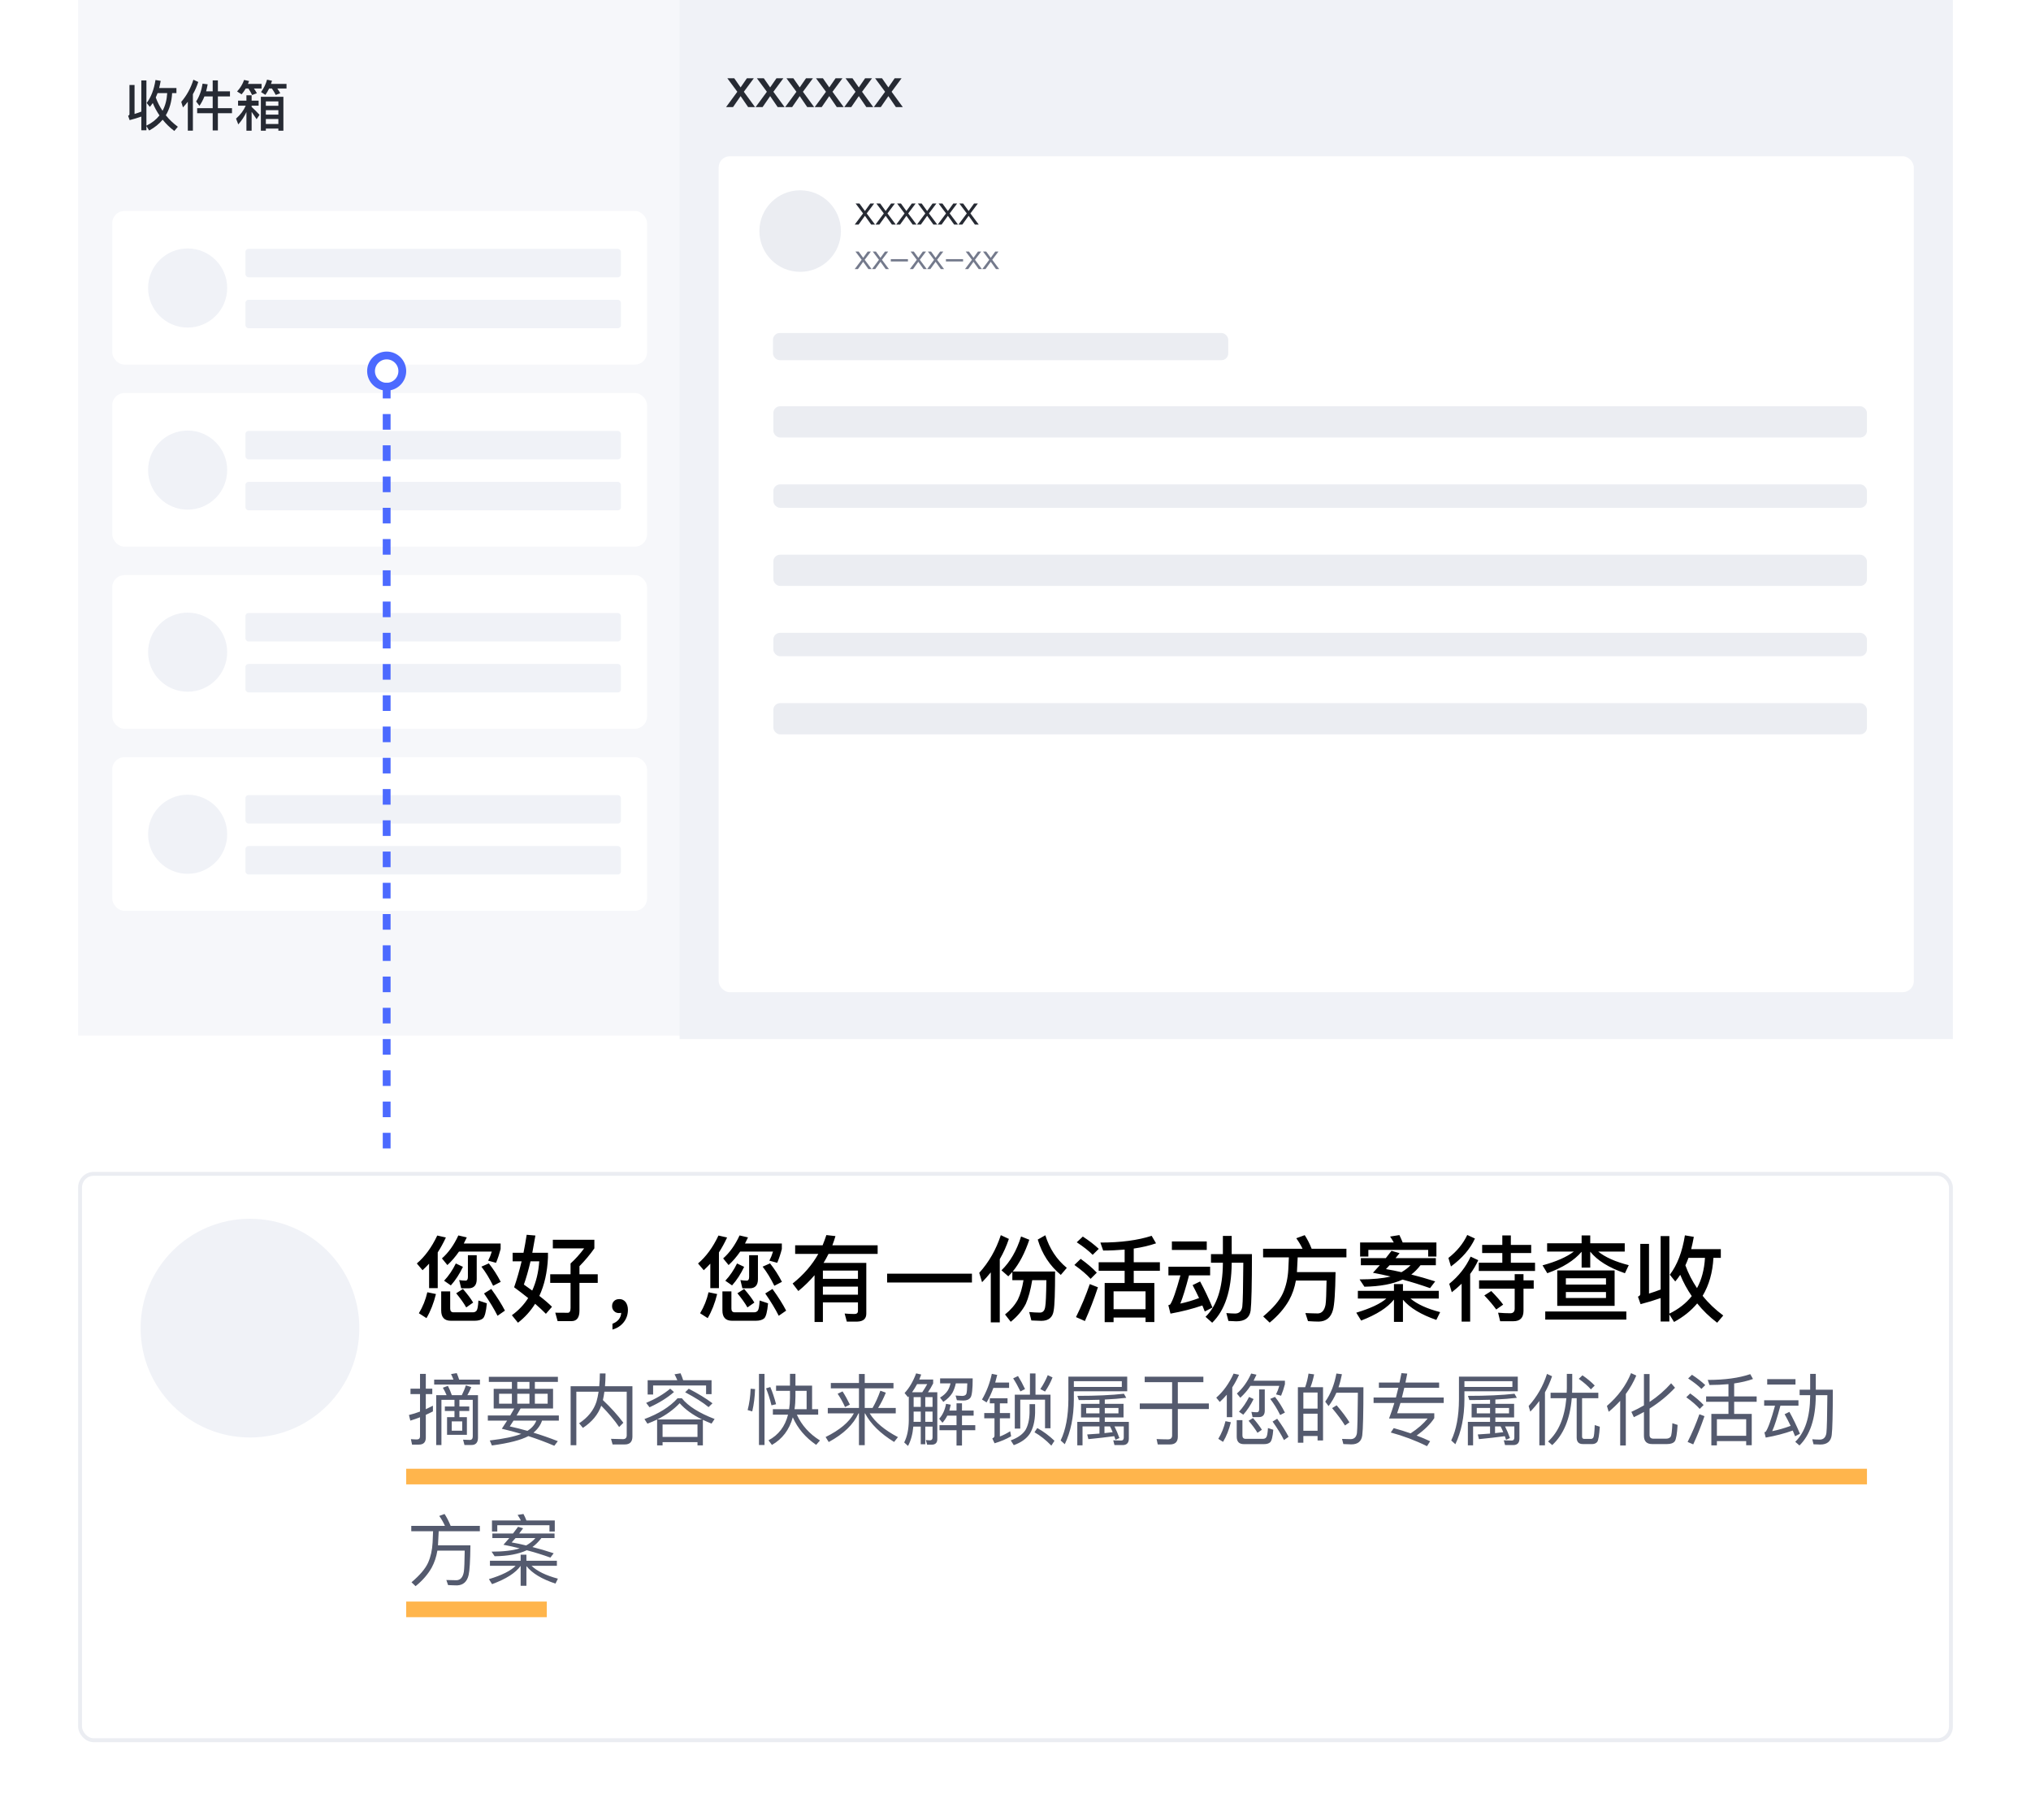<svg width="260" height="233" viewBox="0 0 260 233" fill="none" xmlns="http://www.w3.org/2000/svg">
<rect x="10" width="77.202" height="132.555" fill="#F6F7FA"/>
<path d="M16.595 15.377C17.113 15.244 17.617 15.09 18.093 14.922V16.672H18.744V16.14L19.094 16.707C19.794 16.329 20.368 15.867 20.823 15.321C21.243 15.846 21.74 16.329 22.314 16.763L22.769 16.224C22.181 15.79 21.663 15.3 21.229 14.754C21.705 13.956 21.978 13.011 22.034 11.919H22.587V11.268H20.375C20.445 10.981 20.515 10.673 20.571 10.351L19.906 10.239C19.71 11.471 19.332 12.451 18.779 13.179L19.185 13.683C19.311 13.529 19.437 13.368 19.556 13.186C19.787 13.746 20.074 14.278 20.417 14.775C19.997 15.307 19.437 15.748 18.744 16.084V10.295H18.093V14.285C17.806 14.397 17.519 14.495 17.225 14.586V10.876H16.574V14.614C16.574 14.705 16.511 14.775 16.399 14.817L16.595 15.377ZM20.172 11.919H21.404C21.355 12.78 21.159 13.536 20.809 14.18C20.459 13.662 20.165 13.095 19.941 12.479C20.025 12.297 20.102 12.115 20.172 11.919ZM24.757 10.204C24.421 11.282 23.903 12.227 23.203 13.039L23.42 13.746C23.637 13.515 23.847 13.277 24.043 13.025V16.721H24.694V12.059C24.974 11.569 25.205 11.044 25.38 10.491L24.757 10.204ZM25.933 10.708C25.793 11.604 25.513 12.367 25.107 12.99L25.534 13.543C25.786 13.179 25.996 12.78 26.171 12.339H27.228V13.844H25.24V14.488H27.228V16.693H27.893V14.488H29.699V13.844H27.893V12.339H29.44V11.688H27.893V10.288H27.228V11.688H26.388C26.465 11.408 26.528 11.107 26.584 10.792L25.933 10.708ZM30.476 12.885V13.529H31.456C31.19 14.145 30.777 14.691 30.217 15.181L30.504 15.923C30.931 15.447 31.281 14.922 31.547 14.341V16.728H32.212V14.313C32.394 14.565 32.604 14.88 32.849 15.258L33.227 14.698C32.884 14.327 32.548 13.991 32.212 13.69V13.529H33.108V12.885H32.212V12.199H31.547V12.885H30.476ZM36.279 12.388H33.395V16.728H34.032V16.462H35.635V16.728H36.279V12.388ZM34.032 15.874V15.23H35.635V15.874H34.032ZM34.032 14.67V14.103H35.635V14.67H34.032ZM34.032 13.543V12.976H35.635V13.543H34.032ZM31.456 11.331H31.799C31.981 11.597 32.142 11.877 32.275 12.164L32.884 11.933C32.786 11.744 32.66 11.541 32.506 11.331H33.486V10.743H31.743C31.792 10.624 31.841 10.498 31.883 10.372L31.246 10.232C31.064 10.764 30.77 11.254 30.35 11.709L30.931 12.073C31.127 11.849 31.302 11.597 31.456 11.331ZM34.452 11.331H34.809C34.991 11.597 35.159 11.87 35.299 12.15L35.88 11.933C35.782 11.751 35.656 11.548 35.502 11.331H36.678V10.743H34.69C34.732 10.61 34.781 10.477 34.823 10.337L34.186 10.197C34.032 10.757 33.78 11.289 33.416 11.786L33.976 12.143C34.151 11.891 34.312 11.625 34.452 11.331Z" fill="#262A33"/>
<rect x="14.37" y="50.306" width="68.462" height="19.665" rx="1.558" fill="white"/>
<circle cx="24.021" cy="60.172" r="5.063" fill="#F0F2F7"/>
<rect x="31.421" y="55.159" width="48.069" height="3.642" rx="0.389" fill="#F0F2F7"/>
<rect x="31.421" y="61.679" width="48.069" height="3.642" rx="0.389" fill="#F0F2F7"/>
<rect x="14.37" y="27" width="68.462" height="19.665" rx="1.558" fill="white"/>
<circle cx="24.021" cy="36.865" r="5.063" fill="#F0F2F7"/>
<rect x="31.421" y="31.853" width="48.069" height="3.642" rx="0.389" fill="#F0F2F7"/>
<rect x="31.421" y="38.373" width="48.069" height="3.642" rx="0.389" fill="#F0F2F7"/>
<rect x="14.37" y="73.613" width="68.462" height="19.665" rx="1.558" fill="white"/>
<circle cx="24.021" cy="83.478" r="5.063" fill="#F0F2F7"/>
<rect x="31.421" y="78.465" width="48.069" height="3.642" rx="0.389" fill="#F0F2F7"/>
<rect x="31.421" y="84.985" width="48.069" height="3.642" rx="0.389" fill="#F0F2F7"/>
<rect x="14.37" y="96.919" width="68.462" height="19.665" rx="1.558" fill="white"/>
<circle cx="24.021" cy="106.784" r="5.063" fill="#F0F2F7"/>
<rect x="31.421" y="101.772" width="48.069" height="3.642" rx="0.389" fill="#F0F2F7"/>
<rect x="31.421" y="108.292" width="48.069" height="3.642" rx="0.389" fill="#F0F2F7"/>
<rect x="87" width="163" height="133" fill="#F0F2F7"/>
<path d="M93.111 10.019L94.388 11.746L92.947 13.708H93.839L94.809 12.302L95.772 13.708H96.657L95.223 11.746L96.5 10.019H95.615L94.809 11.189L93.996 10.019H93.111ZM96.894 10.019L98.171 11.746L96.73 13.708H97.622L98.592 12.302L99.555 13.708H100.44L99.006 11.746L100.283 10.019H99.399L98.592 11.189L97.779 10.019H96.894ZM100.678 10.019L101.955 11.746L100.514 13.708H101.405L102.376 12.302L103.339 13.708H104.223L102.789 11.746L104.067 10.019H103.182L102.376 11.189L101.562 10.019H100.678ZM104.461 10.019L105.738 11.746L104.297 13.708H105.189L106.159 12.302L107.122 13.708H108.007L106.573 11.746L107.85 10.019H106.965L106.159 11.189L105.346 10.019H104.461ZM108.244 10.019L109.521 11.746L108.08 13.708H108.972L109.942 12.302L110.905 13.708H111.79L110.356 11.746L111.633 10.019H110.748L109.942 11.189L109.129 10.019H108.244ZM112.027 10.019L113.305 11.746L111.863 13.708H112.755L113.726 12.302L114.689 13.708H115.573L114.139 11.746L115.416 10.019H114.532L113.726 11.189L112.912 10.019H112.027Z" fill="#262A33"/>
<rect x="92" y="20" width="153" height="107" rx="1.427" fill="white"/>
<path d="M109.532 26.048L110.487 27.317L109.417 28.747H109.913L110.722 27.624L111.526 28.747H112.022L110.952 27.317L111.907 26.048H111.416L110.722 27.009L110.023 26.048H109.532ZM112.188 26.048L113.143 27.317L112.073 28.747H112.569L113.378 27.624L114.181 28.747H114.677L113.607 27.317L114.562 26.048H114.072L113.378 27.009L112.678 26.048H112.188ZM114.843 26.048L115.798 27.317L114.728 28.747H115.224L116.033 27.624L116.837 28.747H117.333L116.263 27.317L117.218 26.048H116.727L116.033 27.009L115.334 26.048H114.843ZM117.499 26.048L118.454 27.317L117.384 28.747H117.88L118.689 27.624L119.492 28.747H119.988L118.918 27.317L119.873 26.048H119.383L118.689 27.009L117.989 26.048H117.499ZM120.154 26.048L121.109 27.317L120.039 28.747H120.535L121.344 27.624L122.148 28.747H122.644L121.574 27.317L122.529 26.048H122.038L121.344 27.009L120.645 26.048H120.154ZM122.81 26.048L123.765 27.317L122.695 28.747H123.191L124 27.624L124.803 28.747H125.299L124.229 27.317L125.184 26.048H124.694L124 27.009L123.3 26.048H122.81Z" fill="#262A33"/>
<path d="M109.509 32.197L110.305 33.254L109.413 34.446H109.826L110.5 33.51L111.17 34.446H111.583L110.692 33.254L111.488 32.197H111.079L110.5 32.997L109.918 32.197H109.509ZM111.722 32.197L112.518 33.254L111.626 34.446H112.039L112.713 33.51L113.383 34.446H113.796L112.905 33.254L113.701 32.197H113.292L112.713 32.997L112.13 32.197H111.722ZM114.035 33.171V33.467H116.231V33.171H114.035ZM116.568 32.197L117.364 33.254L116.472 34.446H116.885L117.56 33.51L118.229 34.446H118.643L117.751 33.254L118.547 32.197H118.138L117.56 32.997L116.977 32.197H116.568ZM118.781 32.197L119.577 33.254L118.685 34.446H119.098L119.772 33.51L120.442 34.446H120.855L119.964 33.254L120.76 32.197H120.351L119.772 32.997L119.19 32.197H118.781ZM121.094 33.171V33.467H123.29V33.171H121.094ZM123.627 32.197L124.423 33.254L123.531 34.446H123.945L124.619 33.51L125.289 34.446H125.702L124.81 33.254L125.606 32.197H125.197L124.619 32.997L124.036 32.197H123.627ZM125.84 32.197L126.636 33.254L125.744 34.446H126.158L126.832 33.51L127.501 34.446H127.915L127.023 33.254L127.819 32.197H127.41L126.832 32.997L126.249 32.197H125.84Z" fill="#747A8C"/>
<circle cx="102.432" cy="29.576" r="5.219" fill="#EBEDF2"/>
<rect x="98.953" y="42.624" width="58.281" height="3.479" rx="0.87" fill="#EBEDF2"/>
<rect x="99" y="52" width="140" height="4" rx="0.87" fill="#EBEDF2"/>
<rect x="99" y="62" width="140" height="3" rx="0.87" fill="#EBEDF2"/>
<rect x="99" y="71" width="140" height="4" rx="0.87" fill="#EBEDF2"/>
<rect x="99" y="81" width="140" height="3" rx="0.87" fill="#EBEDF2"/>
<rect x="99" y="90" width="140" height="4" rx="0.87" fill="#EBEDF2"/>
<circle cx="49.5" cy="47.5" r="2" fill="white" stroke="#4C6AFF"/>
<path d="M49.5 49L49.5 149" stroke="#4C6AFF" stroke-dasharray="2 2"/>
<g filter="url(#filter0_d_10173_170072)">
<rect x="10" y="146" width="240" height="73" rx="2" fill="white"/>
<rect x="10.25" y="146.25" width="239.5" height="72.5" rx="1.75" stroke="#EBEDF2" stroke-width="0.5"/>
</g>
<circle cx="32" cy="170" r="14" fill="#F0F2F7"/>
<path d="M59.972 164.904C60.668 164.904 61.028 164.508 61.028 163.74V160.668H59.9V163.464C59.9 163.764 59.792 163.92 59.6 163.92C59.336 163.92 59.072 163.896 58.784 163.848L59.036 164.904H59.972ZM54.932 161.748V164.88H56.036V160.308C56.408 159.732 56.756 159.096 57.08 158.4L55.976 158.148C55.256 159.672 54.38 160.86 53.36 161.724L54.092 162.588C54.38 162.324 54.656 162.048 54.932 161.748ZM58.676 158.136C58.1 159.384 57.392 160.356 56.576 161.076L57.272 161.928C57.812 161.436 58.304 160.86 58.76 160.2H62.96C62.828 160.632 62.672 161.016 62.492 161.364L63.5 161.64C63.74 161.064 63.932 160.476 64.088 159.876V159.168H59.372C59.492 158.928 59.624 158.664 59.756 158.388L58.676 158.136ZM54.704 165.408C54.488 166.368 54.128 167.256 53.624 168.096L54.596 168.72C55.112 167.844 55.52 166.812 55.808 165.636L54.704 165.408ZM60.752 169.056C61.22 169.056 61.568 168.96 61.808 168.768C62.06 168.552 62.228 167.904 62.324 166.824L61.244 166.464C61.208 167.196 61.124 167.628 61.004 167.772C60.896 167.904 60.74 167.976 60.536 167.976H58.064C57.776 167.976 57.632 167.82 57.632 167.508V165.3H56.48V167.736C56.48 168.612 56.888 169.056 57.704 169.056H60.752ZM62.888 164.988L61.964 165.564C62.684 166.608 63.26 167.556 63.692 168.42L64.64 167.76C64.232 166.968 63.656 166.044 62.888 164.988ZM58.352 161.724C57.944 162.564 57.44 163.308 56.852 163.932L57.716 164.532C58.316 163.86 58.832 163.068 59.264 162.156L58.352 161.724ZM62.576 161.712L61.628 162.132C62.18 162.84 62.672 163.656 63.128 164.58L64.1 164.076C63.656 163.212 63.152 162.432 62.576 161.712ZM59.264 164.988L58.4 165.54C58.94 166.2 59.372 166.8 59.684 167.352L60.572 166.728C60.272 166.224 59.84 165.648 59.264 164.988ZM67.424 158.052C67.304 158.844 67.16 159.612 67.016 160.356H65.624V161.448H66.776C66.488 162.636 66.176 163.74 65.816 164.772C66.464 165.252 67.064 165.708 67.616 166.152C67.076 167.004 66.38 167.736 65.528 168.348L66.308 169.308C67.184 168.636 67.916 167.82 68.504 166.884C69.032 167.34 69.5 167.772 69.884 168.168L70.664 167.268C70.256 166.86 69.716 166.392 69.044 165.876C69.692 164.484 70.064 162.852 70.148 160.98V160.356H68.144C68.276 159.672 68.408 158.94 68.54 158.148L67.424 158.052ZM68.132 165.192C67.808 164.952 67.448 164.688 67.064 164.424C67.352 163.62 67.64 162.624 67.916 161.448H69.032C68.936 162.84 68.636 164.088 68.132 165.192ZM70.436 163.104V164.208H73.04V167.424C73.04 167.832 72.92 168.036 72.692 168.036C72.116 168.036 71.576 168.024 71.084 168.024L71.384 169.104H73.16C73.832 169.104 74.18 168.66 74.18 167.772V164.208H76.52V163.104H74.18V162.072C74.888 161.352 75.524 160.596 76.088 159.792V158.688H70.772V159.792H74.78C74.228 160.536 73.64 161.184 73.04 161.724V163.104H70.436ZM79.304 166.284C79.016 166.284 78.788 166.356 78.62 166.524C78.44 166.692 78.356 166.908 78.356 167.184C78.356 167.436 78.44 167.652 78.608 167.82C78.776 167.988 78.98 168.072 79.232 168.072C79.352 168.072 79.448 168.06 79.52 168.036C79.52 168.324 79.424 168.6 79.22 168.876C79.004 169.14 78.728 169.32 78.404 169.44V170.184C79.004 170.016 79.484 169.704 79.844 169.248C80.204 168.792 80.384 168.264 80.384 167.652C80.384 167.244 80.276 166.92 80.084 166.656C79.868 166.404 79.616 166.284 79.304 166.284ZM95.972 164.904C96.668 164.904 97.028 164.508 97.028 163.74V160.668H95.9V163.464C95.9 163.764 95.792 163.92 95.6 163.92C95.336 163.92 95.072 163.896 94.784 163.848L95.036 164.904H95.972ZM90.932 161.748V164.88H92.036V160.308C92.408 159.732 92.756 159.096 93.08 158.4L91.976 158.148C91.256 159.672 90.38 160.86 89.36 161.724L90.092 162.588C90.38 162.324 90.656 162.048 90.932 161.748ZM94.676 158.136C94.1 159.384 93.392 160.356 92.576 161.076L93.272 161.928C93.812 161.436 94.304 160.86 94.76 160.2H98.96C98.828 160.632 98.672 161.016 98.492 161.364L99.5 161.64C99.74 161.064 99.932 160.476 100.088 159.876V159.168H95.372C95.492 158.928 95.624 158.664 95.756 158.388L94.676 158.136ZM90.704 165.408C90.488 166.368 90.128 167.256 89.624 168.096L90.596 168.72C91.112 167.844 91.52 166.812 91.808 165.636L90.704 165.408ZM96.752 169.056C97.22 169.056 97.568 168.96 97.808 168.768C98.06 168.552 98.228 167.904 98.324 166.824L97.244 166.464C97.208 167.196 97.124 167.628 97.004 167.772C96.896 167.904 96.74 167.976 96.536 167.976H94.064C93.776 167.976 93.632 167.82 93.632 167.508V165.3H92.48V167.736C92.48 168.612 92.888 169.056 93.704 169.056H96.752ZM98.888 164.988L97.964 165.564C98.684 166.608 99.26 167.556 99.692 168.42L100.64 167.76C100.232 166.968 99.656 166.044 98.888 164.988ZM94.352 161.724C93.944 162.564 93.44 163.308 92.852 163.932L93.716 164.532C94.316 163.86 94.832 163.068 95.264 162.156L94.352 161.724ZM98.576 161.712L97.628 162.132C98.18 162.84 98.672 163.656 99.128 164.58L100.1 164.076C99.656 163.212 99.152 162.432 98.576 161.712ZM95.264 164.988L94.4 165.54C94.94 166.2 95.372 166.8 95.684 167.352L96.572 166.728C96.272 166.224 95.84 165.648 95.264 164.988ZM105.344 162.636H109.832V163.692H105.344V162.636ZM109.832 164.688V165.72H105.344V164.688H109.832ZM109.832 166.704V167.796C109.832 168.06 109.676 168.192 109.388 168.192C108.992 168.192 108.572 168.168 108.128 168.132L108.404 169.164H109.748C110.516 169.14 110.9 168.804 110.9 168.144V161.652H105.428C105.656 161.28 105.872 160.896 106.064 160.5H112.352V159.396H106.556C106.7 159.024 106.832 158.628 106.952 158.22L105.788 158.088C105.644 158.52 105.488 158.964 105.308 159.396H101.792V160.5H104.756C103.964 161.916 102.86 163.188 101.468 164.292L102.2 165.252C102.968 164.628 103.652 163.956 104.276 163.224V169.212H105.344V166.704H109.832ZM113.564 163.032V164.16H124.424V163.032H113.564ZM131.024 163.86C130.856 164.88 130.616 165.708 130.304 166.344C129.932 167.04 129.38 167.676 128.66 168.252L129.392 169.188C130.244 168.504 130.892 167.736 131.324 166.884C131.66 166.116 131.936 165.108 132.14 163.86H133.952C133.928 165.756 133.88 166.884 133.808 167.22C133.748 167.748 133.52 168.012 133.124 168.012C132.74 168.012 132.284 167.988 131.756 167.94L132.032 169.02C132.632 169.044 133.052 169.068 133.304 169.068C134.24 169.068 134.768 168.624 134.888 167.748C135.008 167.112 135.068 165.444 135.068 162.756H129.644C130.496 161.724 131.204 160.368 131.768 158.688L130.712 158.268C130.16 160.068 129.32 161.52 128.204 162.6L129.08 163.368C129.248 163.2 129.428 163.008 129.596 162.816V163.86H131.024ZM128.12 158.1C127.52 159.936 126.608 161.544 125.36 162.924L125.72 164.124C126.116 163.716 126.488 163.296 126.836 162.864V169.26H127.988V161.172C128.468 160.344 128.852 159.48 129.152 158.58L128.12 158.1ZM133.82 158.112L132.848 158.664C133.4 160.512 134.384 162.012 135.8 163.188L136.568 162.288C135.26 161.208 134.348 159.816 133.82 158.112ZM140.648 161.568V162.66H143.972V164.22H141.416V169.236H142.556V168.648H146.648V169.224H147.776V164.22H145.136V162.66H148.484V161.568H145.136V159.816C146.216 159.66 147.164 159.432 147.992 159.144L147.428 158.184C145.652 158.76 143.468 159.048 140.864 159.048L141.224 160.068C142.196 160.068 143.108 160.02 143.972 159.948V161.568H140.648ZM142.556 167.58V165.288H146.648V167.58H142.556ZM138.62 158.28L137.84 159.012C138.716 159.588 139.4 160.128 139.88 160.62L140.66 159.852C140.096 159.324 139.412 158.796 138.62 158.28ZM138.344 161.136L137.54 161.916C138.428 162.552 139.124 163.14 139.616 163.692L140.408 162.9C139.856 162.312 139.16 161.724 138.344 161.136ZM139.508 164.364C139.016 165.804 138.428 167.208 137.744 168.588L138.884 169.092C139.484 167.748 140.048 166.308 140.552 164.772L139.508 164.364ZM150.02 158.904V159.996H154.484V158.904H150.02ZM149.576 162.144V163.248H151.112C150.56 165.264 150.128 166.5 149.804 166.968C149.756 167.004 149.684 167.04 149.564 167.064L149.84 168.144C151.304 167.88 152.66 167.532 153.92 167.1L154.232 167.868L155.216 167.364C154.712 166.152 154.184 165.036 153.632 164.028L152.672 164.496C152.948 165.012 153.224 165.564 153.5 166.152C152.696 166.452 151.892 166.692 151.1 166.86C151.412 166.092 151.784 164.892 152.216 163.248H154.916V162.144H149.576ZM156.548 158.196V160.524H155.024V161.628H156.548V161.736C156.524 164.868 155.78 167.136 154.328 168.552L155.18 169.308C156.812 167.712 157.64 165.192 157.676 161.736V161.628H159.164C159.14 164.82 159.104 166.704 159.032 167.268C158.936 167.844 158.636 168.132 158.108 168.132C157.796 168.132 157.424 168.108 156.992 168.072L157.256 169.08C157.736 169.104 158.072 169.128 158.264 169.128C159.356 169.128 159.968 168.672 160.1 167.76C160.208 166.848 160.268 164.436 160.268 160.524H157.676V158.196H156.548ZM161.696 159.84V160.944H164.996C164.972 161.304 164.948 161.82 164.924 162.48C164.864 163.608 164.636 164.628 164.228 165.54C163.82 166.452 162.98 167.436 161.708 168.504L162.536 169.296C163.592 168.432 164.42 167.484 165.008 166.452C165.44 165.684 165.728 164.832 165.896 163.908H169.82C169.796 165.564 169.76 166.608 169.688 167.016C169.544 167.736 169.22 168.096 168.716 168.12C168.284 168.12 167.744 168.096 167.108 168.072L167.444 169.104C167.972 169.14 168.44 169.164 168.824 169.164C169.772 169.14 170.372 168.648 170.636 167.688C170.828 167.028 170.936 165.408 170.972 162.828H166.028L166.124 160.944H172.364V159.84H167.912C167.648 159.168 167.348 158.592 167.024 158.1L165.944 158.496C166.256 158.928 166.52 159.372 166.748 159.84H161.696ZM178.136 160.104C177.896 160.416 177.656 160.728 177.404 161.04H174.212V161.952H176.636C176.348 162.264 176.06 162.588 175.76 162.912C176.504 163.056 177.26 163.212 178.016 163.392C177.056 163.632 175.724 163.764 174.044 163.764L174.668 164.7C176.66 164.664 178.292 164.364 179.552 163.788C180.728 164.1 181.904 164.472 183.068 164.88L183.728 164.016C182.684 163.68 181.664 163.392 180.668 163.14C181.076 162.828 181.472 162.432 181.844 161.952H183.812V161.04H178.652C178.82 160.848 178.988 160.632 179.168 160.404L178.136 160.104ZM179.408 162.84C178.736 162.684 178.076 162.552 177.428 162.444L177.884 161.952H180.572C180.26 162.276 179.864 162.576 179.408 162.84ZM183.884 159.036H179.564C179.42 158.688 179.288 158.376 179.144 158.088L177.956 158.28C178.124 158.52 178.28 158.772 178.424 159.036H174.116V160.836H175.172V159.984H182.828V160.836H183.884V159.036ZM173.828 165.228V166.212H177.476C176.732 166.872 175.448 167.472 173.624 168.024L174.248 169.032C176.24 168.264 177.632 167.376 178.448 166.344V169.2H179.6V166.368C180.512 167.424 181.928 168.276 183.872 168.948L184.364 167.952C182.684 167.52 181.412 166.932 180.56 166.212H184.184V165.228H179.6V164.364H178.448V165.228H173.828ZM187.832 158.076C187.304 159.192 186.5 160.176 185.42 161.016L185.744 162.108C187.184 161.052 188.216 159.852 188.816 158.532L187.832 158.076ZM188.264 160.848C187.664 162.168 186.752 163.332 185.528 164.328L185.852 165.408C186.296 165.06 186.716 164.7 187.112 164.316V169.164H188.204V163.068C188.612 162.516 188.96 161.928 189.236 161.304L188.264 160.848ZM192.32 158.136V159.348H189.74V160.392H192.32V161.628H189.308V162.684H196.508V161.628H193.412V160.392H196.016V159.348H193.412V158.136H192.32ZM189.344 163.884V164.952H193.904V167.508C193.904 167.892 193.712 168.096 193.34 168.096C192.848 168.096 192.332 168.072 191.78 168.024L192.044 169.116H193.748C194.6 169.116 195.032 168.672 195.032 167.784V164.952H196.34V163.884H195.032V163.092H193.904V163.884H189.344ZM190.904 165.252L190.016 165.816C190.652 166.476 191.156 167.076 191.54 167.616L192.428 166.992C192.068 166.5 191.564 165.924 190.904 165.252ZM199.352 162.612V167.148H206.696V162.612H199.352ZM205.592 166.14H200.456V165.384H205.592V166.14ZM200.456 164.424V163.62H205.592V164.424H200.456ZM198.056 159.144V160.2H201.476C200.564 160.896 199.232 161.484 197.468 161.964L198.08 162.972C200.072 162.252 201.536 161.328 202.472 160.224V162.252H203.576V160.212C204.476 161.34 205.952 162.264 208.016 162.972L208.508 161.94C206.792 161.508 205.484 160.92 204.596 160.2H207.992V159.144H203.576V158.136H202.472V159.144H198.056ZM197.816 167.868V168.912H208.196V167.868H197.816ZM210.02 166.932C210.908 166.704 211.772 166.44 212.588 166.152V169.152H213.704V168.24L214.304 169.212C215.504 168.564 216.488 167.772 217.268 166.836C217.988 167.736 218.84 168.564 219.824 169.308L220.604 168.384C219.596 167.64 218.708 166.8 217.964 165.864C218.78 164.496 219.248 162.876 219.344 161.004H220.292V159.888H216.5C216.62 159.396 216.74 158.868 216.836 158.316L215.696 158.124C215.36 160.236 214.712 161.916 213.764 163.164L214.46 164.028C214.676 163.764 214.892 163.488 215.096 163.176C215.492 164.136 215.984 165.048 216.572 165.9C215.852 166.812 214.892 167.568 213.704 168.144V158.22H212.588V165.06C212.096 165.252 211.604 165.42 211.1 165.576V159.216H209.984V165.624C209.984 165.78 209.876 165.9 209.684 165.972L210.02 166.932ZM216.152 161.004H218.264C218.18 162.48 217.844 163.776 217.244 164.88C216.644 163.992 216.14 163.02 215.756 161.964C215.9 161.652 216.032 161.34 216.152 161.004Z" fill="black"/>
<path d="M53.62 184.91C54.21 184.91 54.51 184.61 54.51 184.02V181.1C54.81 180.96 55.12 180.82 55.42 180.66V179.93C55.12 180.09 54.81 180.24 54.51 180.38V178.44H55.34V177.75H54.51V175.86H53.77V177.75H52.55V178.44H53.77V180.68C53.31 180.86 52.83 181 52.35 181.12L52.53 181.84C52.95 181.71 53.36 181.57 53.77 181.41V183.84C53.77 184.11 53.63 184.25 53.37 184.25C53.13 184.25 52.87 184.23 52.6 184.21L52.75 184.91H53.62ZM58.18 179.18V180.03H56.95V180.61H58.18V181.4H57.23V183.66H59.77V181.4H58.81V180.61H60.07V180.03H58.81V179.18H60.52V183.87C60.52 184.16 60.39 184.31 60.14 184.31L59.28 184.28L59.46 184.96H60.36C60.91 184.96 61.19 184.64 61.19 184.02V178.58H59.83C60.01 178.28 60.18 177.93 60.33 177.55L59.64 177.32C59.5 177.76 59.32 178.18 59.12 178.58H57.84C57.68 178.12 57.52 177.73 57.34 177.39L56.69 177.63C56.87 177.92 57.03 178.24 57.17 178.58H55.84V184.97H56.51V179.18H58.18ZM59.17 183.13H57.83V181.94H59.17V183.13ZM58.47 175.76L57.74 175.88C57.85 176.1 57.95 176.33 58.05 176.59H55.58V177.22H61.44V176.59H58.78C58.68 176.29 58.58 176.01 58.47 175.76ZM62.58 176.23V176.88H65.53V177.77H63.2V180.29H65.83C65.67 180.57 65.5 180.87 65.32 181.18H62.45V181.84H64.92C64.7 182.18 64.48 182.53 64.24 182.88C65.07 183.07 65.9 183.29 66.73 183.54C65.83 183.89 64.48 184.17 62.7 184.38L62.97 185.02C65.13 184.73 66.69 184.33 67.64 183.82C68.75 184.18 69.86 184.59 70.96 185.06L71.41 184.47C70.35 184.05 69.31 183.69 68.29 183.38C68.82 182.95 69.19 182.44 69.39 181.84H71.54V181.18H66.13C66.29 180.9 66.46 180.61 66.64 180.29H70.8V177.77H68.47V176.88H71.42V176.23H62.58ZM67.52 183.15C66.75 182.93 66 182.74 65.26 182.58C65.41 182.36 65.57 182.11 65.74 181.84H68.66C68.46 182.36 68.08 182.8 67.52 183.15ZM67.78 177.77H66.22V176.88H67.78V177.77ZM70.11 179.67H68.47V178.4H70.11V179.67ZM67.78 179.67H66.22V178.4H67.78V179.67ZM65.53 179.67H63.89V178.4H65.53V179.67ZM76.97 179.93C77.91 180.89 78.68 181.8 79.26 182.66L79.8 182.11C79.09 181.16 78.22 180.19 77.18 179.21C77.26 178.88 77.32 178.52 77.37 178.14H80.23V183.72C80.23 184.04 80.07 184.21 79.75 184.21L78.22 184.17L78.42 184.89H79.99C80.63 184.89 80.96 184.55 80.96 183.88V177.44H77.45C77.49 176.94 77.52 176.39 77.52 175.8H76.79C76.79 176.38 76.76 176.93 76.71 177.44H73.05V184.99H73.78V178.14H76.63C76.56 178.6 76.47 179.02 76.36 179.41C76 180.52 75.26 181.44 74.14 182.18L74.62 182.77C75.78 182.01 76.56 181.07 76.97 179.93ZM87.12 175.78L86.35 175.91C86.47 176.14 86.59 176.39 86.71 176.67H82.91V178.5H83.61V177.34H90.39V178.45H91.09V176.67H87.46C87.35 176.34 87.24 176.04 87.12 175.78ZM86.74 178.98C85.74 180.08 84.33 180.96 82.5 181.64L82.88 182.23C83.3 182.07 83.71 181.9 84.12 181.7V185.01H84.82V184.59H89.29V185.01H89.98V181.74C90.32 181.9 90.69 182.06 91.09 182.22L91.48 181.63C89.5 180.87 88.1 179.99 87.29 178.98H86.74ZM84.82 183.93V182.33H89.29V183.93H84.82ZM84.14 181.69C85.25 181.14 86.21 180.45 87.01 179.61C87.69 180.39 88.65 181.09 89.87 181.69H84.14ZM88.17 177.76L87.71 178.21C88.98 178.88 89.98 179.51 90.71 180.11L91.21 179.62C90.39 179 89.37 178.38 88.17 177.76ZM85.8 177.75C84.96 178.45 83.94 179.05 82.72 179.57L83.15 180.13C84.39 179.57 85.43 178.92 86.28 178.18L85.8 177.75ZM99.35 177.36V178.03H101.13V178.9C101.13 179.42 101.09 179.92 101.02 180.38H98.94V181.08H100.88C100.5 182.59 99.66 183.68 98.38 184.36L98.82 184.95C100.15 184.19 101.04 183.02 101.49 181.42C102.12 182.84 103.12 184.01 104.48 184.94L104.97 184.38C103.62 183.54 102.63 182.44 102.01 181.08H104.74V180.38H103.96V177.36H101.83V175.85H101.13V177.36H99.35ZM101.83 178.03H103.26V180.38H101.71C101.79 179.87 101.83 179.33 101.83 178.75V178.03ZM96.09 177.76C96.06 178.72 95.93 179.63 95.71 180.49L96.3 180.66C96.51 179.76 96.63 178.8 96.66 177.8L96.09 177.76ZM98.61 177.54L98.07 177.71C98.35 178.41 98.58 179.13 98.76 179.88L99.35 179.74C99.13 178.91 98.89 178.18 98.61 177.54ZM97.16 175.86V184.96H97.87V175.86H97.16ZM107.86 178.1L107.23 178.4C107.57 178.9 107.89 179.46 108.18 180.1L108.8 179.79C108.5 179.17 108.19 178.61 107.86 178.1ZM109.31 180.91C108.7 182.04 107.49 183.05 105.69 183.94L106.09 184.58C107.99 183.55 109.26 182.33 109.9 180.91H109.96V184.98H110.7V180.91H110.74C111.45 182.26 112.69 183.48 114.46 184.57L114.95 183.95C113.25 183.06 112.04 182.05 111.33 180.91H114.67V180.22H112.41C112.78 179.64 113.11 178.99 113.4 178.26L112.7 178.01C112.42 178.8 112.09 179.54 111.7 180.22H110.7V177.71H114.38V177.02H110.7V175.87H109.96V177.02H106.36V177.71H109.96V180.22H105.97V180.91H109.31ZM121.27 181.2H122.45V182.42H120.27V183.07H122.45V185.03H123.15V183.07H124.85V182.42H123.15V181.2H124.64V180.55H123.15V179.62H122.45V180.55H121.53C121.59 180.32 121.65 180.07 121.71 179.8L121.11 179.69C120.96 180.49 120.67 181.12 120.23 181.6L120.65 182.11C120.89 181.85 121.09 181.55 121.27 181.2ZM121.68 177.07C121.61 177.4 121.5 177.69 121.35 177.95C121.13 178.31 120.79 178.63 120.34 178.89L120.76 179.44C121.27 179.1 121.66 178.71 121.92 178.29C122.11 177.94 122.26 177.53 122.36 177.07H123.83C123.81 177.79 123.77 178.24 123.71 178.41C123.64 178.58 123.47 178.67 123.19 178.68C122.96 178.67 122.67 178.65 122.33 178.63L122.5 179.23C122.82 179.25 123.1 179.27 123.34 179.27C123.77 179.27 124.07 179.13 124.25 178.87C124.43 178.6 124.52 177.79 124.52 176.43H120.35V177.07H121.68ZM116.96 180.68H117.87V181.99H116.95C116.95 181.91 116.96 181.84 116.96 181.76V180.68ZM116.92 182.6H117.87V184.86H118.45V182.6H119.38V183.99C119.38 184.23 119.27 184.36 119.05 184.36C118.89 184.36 118.71 184.34 118.52 184.32L118.69 184.92H119.26C119.74 184.92 119.99 184.68 119.99 184.21V178.21H118.79C119.01 177.9 119.24 177.52 119.46 177.08V176.58H117.68C117.76 176.38 117.85 176.16 117.93 175.94L117.28 175.79C116.89 176.83 116.4 177.67 115.8 178.31L116.24 178.84C116.27 178.8 116.3 178.77 116.34 178.73V181.8C116.33 182.94 116.13 183.89 115.75 184.63L116.24 185.08C116.6 184.42 116.83 183.59 116.92 182.6ZM118.06 178.21H116.76C116.98 177.89 117.2 177.55 117.4 177.17H118.7C118.48 177.56 118.27 177.91 118.06 178.21ZM119.38 181.99H118.45V180.68H119.38V181.99ZM119.38 180.08H118.45V178.83H119.38V180.08ZM117.87 178.83V180.08H116.96V178.83H117.87ZM131.85 175.8V178.52H129.91V182.86H130.61V179.16H133.78V182.82H134.48V178.52H132.56V175.8H131.85ZM134.13 176.02C133.89 176.61 133.58 177.2 133.18 177.8L133.78 178.12C134.18 177.54 134.5 176.93 134.74 176.31L134.13 176.02ZM130.32 176.13L129.7 176.43C130.02 176.92 130.33 177.48 130.63 178.1L131.22 177.8C130.94 177.2 130.64 176.64 130.32 176.13ZM131.8 179.73V180.83C131.78 181.74 131.6 182.48 131.27 183.05C130.91 183.6 130.29 184.04 129.39 184.37L129.78 184.98C130.73 184.64 131.41 184.15 131.83 183.52C132.25 182.85 132.48 181.95 132.51 180.83V179.73H131.8ZM132.79 182.79L132.43 183.33C133.17 183.75 133.89 184.32 134.59 185.04L134.99 184.42C134.32 183.78 133.59 183.23 132.79 182.79ZM126.97 175.85C126.71 177.05 126.29 178.15 125.71 179.14L126.3 179.51C126.63 178.95 126.92 178.33 127.17 177.65H129.18V176.97H127.4C127.49 176.65 127.58 176.33 127.66 175.99L126.97 175.85ZM126.71 178.98V179.63H127.31V180.87H126V181.54H127.31V183.79C127.31 183.93 127.21 184.04 127.03 184.12L127.32 184.74C128.12 184.5 128.83 184.2 129.44 183.84L129.32 183.2C128.87 183.48 128.43 183.71 128 183.87V181.54H129.3V180.87H128V179.63H128.98V178.98H126.71ZM138.39 179.69V181.43H140.75V182H137.91V185H138.58V182.58H140.75V183.5C140.24 183.54 139.72 183.57 139.18 183.61L139.33 184.21C140.5 184.1 141.6 183.97 142.64 183.83C142.69 183.97 142.74 184.13 142.8 184.29L143.3 184.07C143.12 183.55 142.91 183.06 142.67 182.58H143.86V184C143.86 184.26 143.74 184.39 143.52 184.39L142.51 184.36L142.67 184.97H143.72C144.24 184.97 144.51 184.69 144.51 184.14V182H141.43V181.43H143.83V179.69H141.43V179.14C142.47 179.09 143.39 179.02 144.18 178.92L143.88 178.4C142.3 178.58 140.31 178.67 137.92 178.67L138.1 179.21C139.04 179.21 139.93 179.19 140.75 179.17V179.69H138.39ZM141.39 182.58H142.1C142.22 182.8 142.33 183.05 142.44 183.32L141.39 183.44V182.58ZM143.18 180.91H141.43V180.22H143.18V180.91ZM140.75 180.91H139.05V180.22H140.75V180.91ZM143.61 176.79V177.53H137.47V176.79H143.61ZM137.47 178.08H144.3V176.21H136.77V179.14C136.76 181.28 136.43 183.03 135.78 184.38L136.31 184.86C137.07 183.27 137.46 181.36 137.47 179.14V178.08ZM146.54 176.22V176.92H150.05V179.64H145.91V180.36H150.05V183.73C150.05 184.07 149.87 184.24 149.52 184.24C149.06 184.24 148.57 184.22 148.06 184.2L148.21 184.89H149.77C150.44 184.89 150.78 184.56 150.78 183.91V180.36H154.75V179.64H150.78V176.92H154.05V176.22H146.54ZM161.15 181.39C161.65 181.39 161.91 181.11 161.91 180.56V177.85H161.19V180.39C161.19 180.64 161.09 180.77 160.91 180.77C160.69 180.77 160.45 180.75 160.2 180.72L160.35 181.39H161.15ZM157.05 178.52V181.4H157.75V177.58C158.07 177.09 158.36 176.55 158.62 175.97L157.92 175.82C157.34 177.09 156.6 178.12 155.7 178.9L156.15 179.45C156.46 179.17 156.76 178.86 157.05 178.52ZM160.17 175.81C159.7 176.86 159.09 177.71 158.34 178.37L158.78 178.91C159.26 178.47 159.7 177.97 160.08 177.39H163.77C163.66 177.79 163.52 178.15 163.35 178.48L164 178.65C164.2 178.17 164.36 177.68 164.49 177.18V176.73H160.48C160.6 176.49 160.73 176.23 160.85 175.96L160.17 175.81ZM156.88 181.91C156.68 182.73 156.38 183.49 155.96 184.17L156.57 184.56C157 183.85 157.33 183.01 157.57 182.05L156.88 181.91ZM161.8 184.85C162.16 184.85 162.43 184.77 162.6 184.61C162.8 184.42 162.93 183.89 163 183.01L162.32 182.79C162.28 183.45 162.21 183.85 162.09 183.99C162 184.11 161.86 184.17 161.66 184.17H159.46C159.18 184.17 159.05 184.02 159.05 183.74V181.78H158.32V183.89C158.32 184.53 158.62 184.85 159.24 184.85H161.8ZM163.5 181.6L162.91 181.96C163.52 182.82 164.01 183.61 164.37 184.33L164.96 183.91C164.62 183.25 164.14 182.48 163.5 181.6ZM159.9 178.81C159.54 179.53 159.11 180.16 158.61 180.7L159.16 181.08C159.66 180.52 160.1 179.85 160.48 179.08L159.9 178.81ZM163.22 178.8L162.61 179.06C163.07 179.66 163.5 180.34 163.88 181.12L164.49 180.81C164.12 180.07 163.7 179.4 163.22 178.8ZM160.4 181.51L159.84 181.86C160.32 182.42 160.7 182.94 160.98 183.4L161.54 183.01C161.28 182.58 160.9 182.08 160.4 181.51ZM169.37 177.56H167.76C167.96 177.06 168.11 176.51 168.23 175.92L167.51 175.82C167.42 176.42 167.28 177 167.08 177.56H166.15V184.67H166.85V183.81H168.67V184.38H169.37V177.56ZM166.85 183.14V180.95H168.67V183.14H166.85ZM166.85 180.3V178.24H168.67V180.3H166.85ZM171.11 179.88L170.53 180.24C171.22 181.06 171.77 181.8 172.18 182.46L172.75 182.06C172.37 181.44 171.83 180.71 171.11 179.88ZM174.54 177.57H171.35C171.53 177.05 171.67 176.49 171.79 175.9L171.08 175.81C170.82 177.23 170.35 178.43 169.65 179.41L170.08 179.98C170.47 179.47 170.8 178.9 171.08 178.27H173.83C173.81 181.15 173.77 182.88 173.71 183.44C173.63 183.95 173.36 184.21 172.89 184.21C172.58 184.21 172.22 184.2 171.8 184.18L171.97 184.84C172.45 184.86 172.79 184.88 172.99 184.88C173.83 184.88 174.29 184.49 174.39 183.73C174.49 182.95 174.54 180.89 174.54 177.57ZM175.84 178.88V179.58H178.5C178.29 180.27 178.06 180.93 177.82 181.57H182.76C182.23 182.23 181.5 182.87 180.58 183.47C179.89 183.23 179.17 183 178.42 182.8L178.04 183.36C179.63 183.79 181.18 184.37 182.68 185.11L183.08 184.48C182.53 184.22 181.95 183.97 181.35 183.75C182.38 183.01 183.13 182.26 183.61 181.52V180.9H178.85C178.99 180.49 179.14 180.05 179.28 179.58H184.82V178.88H179.47C179.57 178.49 179.67 178.08 179.77 177.64H184.23V176.97H179.92C180 176.61 180.07 176.22 180.15 175.82L179.41 175.76C179.33 176.16 179.25 176.56 179.16 176.97H176.52V177.64H179.01C178.91 178.06 178.81 178.47 178.7 178.88H175.84ZM188.39 179.69V181.43H190.75V182H187.91V185H188.58V182.58H190.75V183.5C190.24 183.54 189.72 183.57 189.18 183.61L189.33 184.21C190.5 184.1 191.6 183.97 192.64 183.83C192.69 183.97 192.74 184.13 192.8 184.29L193.3 184.07C193.12 183.55 192.91 183.06 192.67 182.58H193.86V184C193.86 184.26 193.74 184.39 193.52 184.39L192.51 184.36L192.67 184.97H193.72C194.24 184.97 194.51 184.69 194.51 184.14V182H191.43V181.43H193.83V179.69H191.43V179.14C192.47 179.09 193.39 179.02 194.18 178.92L193.88 178.4C192.3 178.58 190.31 178.67 187.92 178.67L188.1 179.21C189.04 179.21 189.93 179.19 190.75 179.17V179.69H188.39ZM191.39 182.58H192.1C192.22 182.8 192.33 183.05 192.44 183.32L191.39 183.44V182.58ZM193.18 180.91H191.43V180.22H193.18V180.91ZM190.75 180.91H189.05V180.22H190.75V180.91ZM193.61 176.79V177.53H187.47V176.79H193.61ZM187.47 178.08H194.3V176.21H186.77V179.14C186.76 181.28 186.43 183.03 185.78 184.38L186.31 184.86C187.07 183.27 187.46 181.36 187.47 179.14V178.08ZM197.06 179.32V185H197.78V178.22C198.14 177.57 198.45 176.88 198.69 176.16L198.04 175.86C197.55 177.4 196.77 178.77 195.69 179.97L195.9 180.69C196.32 180.26 196.71 179.8 197.06 179.32ZM198.5 178.27V178.97H200.52C200.3 181.45 199.52 183.29 198.18 184.51L198.71 184.97C200.15 183.64 200.99 181.64 201.21 178.97H201.84V184.01C201.84 184.56 202.1 184.84 202.63 184.84H203.87C204.13 184.83 204.34 184.73 204.48 184.55C204.62 184.33 204.73 183.68 204.8 182.62L204.15 182.41C204.12 183.33 204.06 183.86 203.97 184.01C203.89 184.12 203.8 184.18 203.69 184.18H202.82C202.62 184.18 202.53 184.08 202.53 183.88V178.97H204.61V178.27H201.25C201.26 178.07 201.27 177.87 201.27 177.67V175.86H200.58V177.67C200.58 177.87 200.57 178.07 200.56 178.27H198.5ZM202.58 176.04L202.11 176.49C202.77 176.96 203.28 177.41 203.66 177.84L204.15 177.35C203.73 176.91 203.2 176.47 202.58 176.04ZM208.8 175.76C208.16 177.34 207.13 178.74 205.71 179.96L205.94 180.71C206.47 180.27 206.96 179.8 207.41 179.31V185.02H208.13V178.43C208.67 177.69 209.12 176.91 209.47 176.07L208.8 175.76ZM213.41 184.84C213.89 184.84 214.22 184.72 214.4 184.48C214.57 184.24 214.69 183.54 214.76 182.39L214.09 182.17C214.05 183.16 213.98 183.74 213.87 183.9C213.75 184.06 213.55 184.15 213.29 184.15H211.67C211.33 184.15 211.17 183.99 211.17 183.68V180.3C212.41 179.52 213.5 178.63 214.43 177.63L213.93 177.06C213.14 177.95 212.22 178.75 211.17 179.45V175.88H210.45V179.89C209.94 180.19 209.4 180.46 208.84 180.72L209.16 181.4C209.6 181.19 210.03 180.97 210.45 180.73V183.78C210.45 184.48 210.8 184.84 211.5 184.84H213.41ZM218.41 178.74V179.43H221.27V180.98H219.08V185.01H219.79V184.46H223.54V184.99H224.25V180.98H222V179.43H224.88V178.74H222V177.08C222.91 176.95 223.71 176.76 224.41 176.51L224.06 175.89C222.62 176.38 220.8 176.63 218.62 176.63L218.84 177.28C219.7 177.28 220.51 177.24 221.27 177.17V178.74H218.41ZM219.79 183.78V181.66H223.54V183.78H219.79ZM216.6 175.97L216.11 176.44C216.83 176.92 217.4 177.36 217.81 177.78L218.3 177.29C217.84 176.85 217.27 176.41 216.6 175.97ZM216.37 178.36L215.87 178.85C216.6 179.37 217.17 179.87 217.59 180.34L218.09 179.84C217.63 179.34 217.05 178.85 216.37 178.36ZM217.55 181.02C217.13 182.23 216.62 183.41 216.04 184.57L216.76 184.88C217.28 183.76 217.76 182.55 218.2 181.27L217.55 181.02ZM226.23 176.53V177.22H229.85V176.53H226.23ZM225.84 179.23V179.93H227.23C226.73 181.75 226.33 182.86 226.03 183.27C225.99 183.29 225.94 183.31 225.87 183.33L226.04 184.01C227.28 183.79 228.44 183.49 229.5 183.11C229.6 183.34 229.7 183.58 229.8 183.84L230.42 183.52C230 182.51 229.55 181.58 229.07 180.72L228.46 181.02C228.72 181.48 228.97 181.97 229.23 182.51C228.45 182.8 227.66 183.03 226.87 183.19C227.17 182.53 227.52 181.45 227.92 179.93H230.23V179.23H225.84ZM231.73 175.86V177.88H230.38V178.58H231.73V178.7C231.71 181.39 231.07 183.34 229.82 184.55L230.36 185.02C231.72 183.69 232.42 181.58 232.45 178.7V178.58H233.93C233.91 181.27 233.87 182.88 233.81 183.41C233.73 183.98 233.44 184.27 232.95 184.27C232.68 184.27 232.36 184.25 232 184.23L232.16 184.87C232.58 184.89 232.87 184.9 233.04 184.9C233.9 184.9 234.39 184.49 234.49 183.68C234.58 182.94 234.63 181.01 234.63 177.88H232.45V175.86H231.73ZM52.65 195.31V196H55.44C55.43 196.34 55.41 196.82 55.38 197.45C55.33 198.4 55.14 199.26 54.8 200.03C54.45 200.8 53.74 201.63 52.68 202.53L53.2 203.03C54.08 202.32 54.76 201.54 55.25 200.68C55.61 200.02 55.86 199.29 55.99 198.48H59.49C59.47 199.86 59.44 200.77 59.38 201.19C59.26 201.89 58.95 202.25 58.44 202.27C58.09 202.27 57.66 202.26 57.14 202.24L57.36 202.89C57.8 202.91 58.19 202.93 58.51 202.93C59.3 202.9 59.79 202.46 59.99 201.61C60.12 201.05 60.2 199.78 60.22 197.8H56.07V197.78L56.16 196H61.43V195.31H57.69C57.45 194.72 57.19 194.21 56.91 193.79L56.23 194.04C56.52 194.44 56.76 194.87 56.96 195.31H52.65ZM66.32 195.43C66.12 195.71 65.9 196 65.67 196.29H63.03V196.87H65.2C64.96 197.15 64.71 197.43 64.45 197.73C65.14 197.86 65.83 198.01 66.53 198.19C65.65 198.47 64.45 198.61 62.93 198.61L63.32 199.2C65.02 199.18 66.39 198.92 67.44 198.43C68.45 198.7 69.46 199.01 70.46 199.37L70.88 198.82C69.95 198.51 69.04 198.24 68.16 198.02C68.57 197.72 68.95 197.34 69.31 196.87H70.99V196.29H66.46C66.62 196.08 66.79 195.86 66.97 195.62L66.32 195.43ZM67.36 197.82C66.73 197.66 66.11 197.53 65.5 197.43C65.65 197.27 65.82 197.08 66 196.87H68.54C68.24 197.23 67.84 197.54 67.36 197.82ZM71.02 194.62H67.39C67.27 194.32 67.15 194.04 67.01 193.79L66.26 193.91C66.41 194.13 66.55 194.36 66.68 194.62H62.98V196.03H63.66V195.23H70.34V196.03H71.02V194.62ZM62.72 199.78V200.42H66.01C65.39 201.06 64.25 201.63 62.59 202.13L62.99 202.77C64.79 202.11 66.01 201.33 66.65 200.43V202.98H67.39V200.46C68.13 201.38 69.37 202.13 71.11 202.7L71.42 202.07C69.89 201.66 68.76 201.11 68.04 200.42H71.29V199.78H67.39V199H66.65V199.78H62.72Z" fill="#545A6E"/>
<line x1="52" y1="189" x2="239" y2="189" stroke="#FFB54C" stroke-width="2"/>
<line x1="52" y1="206" x2="70" y2="206" stroke="#FFB54C" stroke-width="2"/>
<defs>
<filter id="filter0_d_10173_170072" x="0" y="140" width="260" height="93" filterUnits="userSpaceOnUse" color-interpolation-filters="sRGB">
<feFlood flood-opacity="0" result="BackgroundImageFix"/>
<feColorMatrix in="SourceAlpha" type="matrix" values="0 0 0 0 0 0 0 0 0 0 0 0 0 0 0 0 0 0 127 0" result="hardAlpha"/>
<feOffset dy="4"/>
<feGaussianBlur stdDeviation="5"/>
<feColorMatrix type="matrix" values="0 0 0 0 0.184 0 0 0 0 0.325 0 0 0 0 0.525 0 0 0 0.1 0"/>
<feBlend mode="normal" in2="BackgroundImageFix" result="effect1_dropShadow_10173_170072"/>
<feBlend mode="normal" in="SourceGraphic" in2="effect1_dropShadow_10173_170072" result="shape"/>
</filter>
</defs>
</svg>
